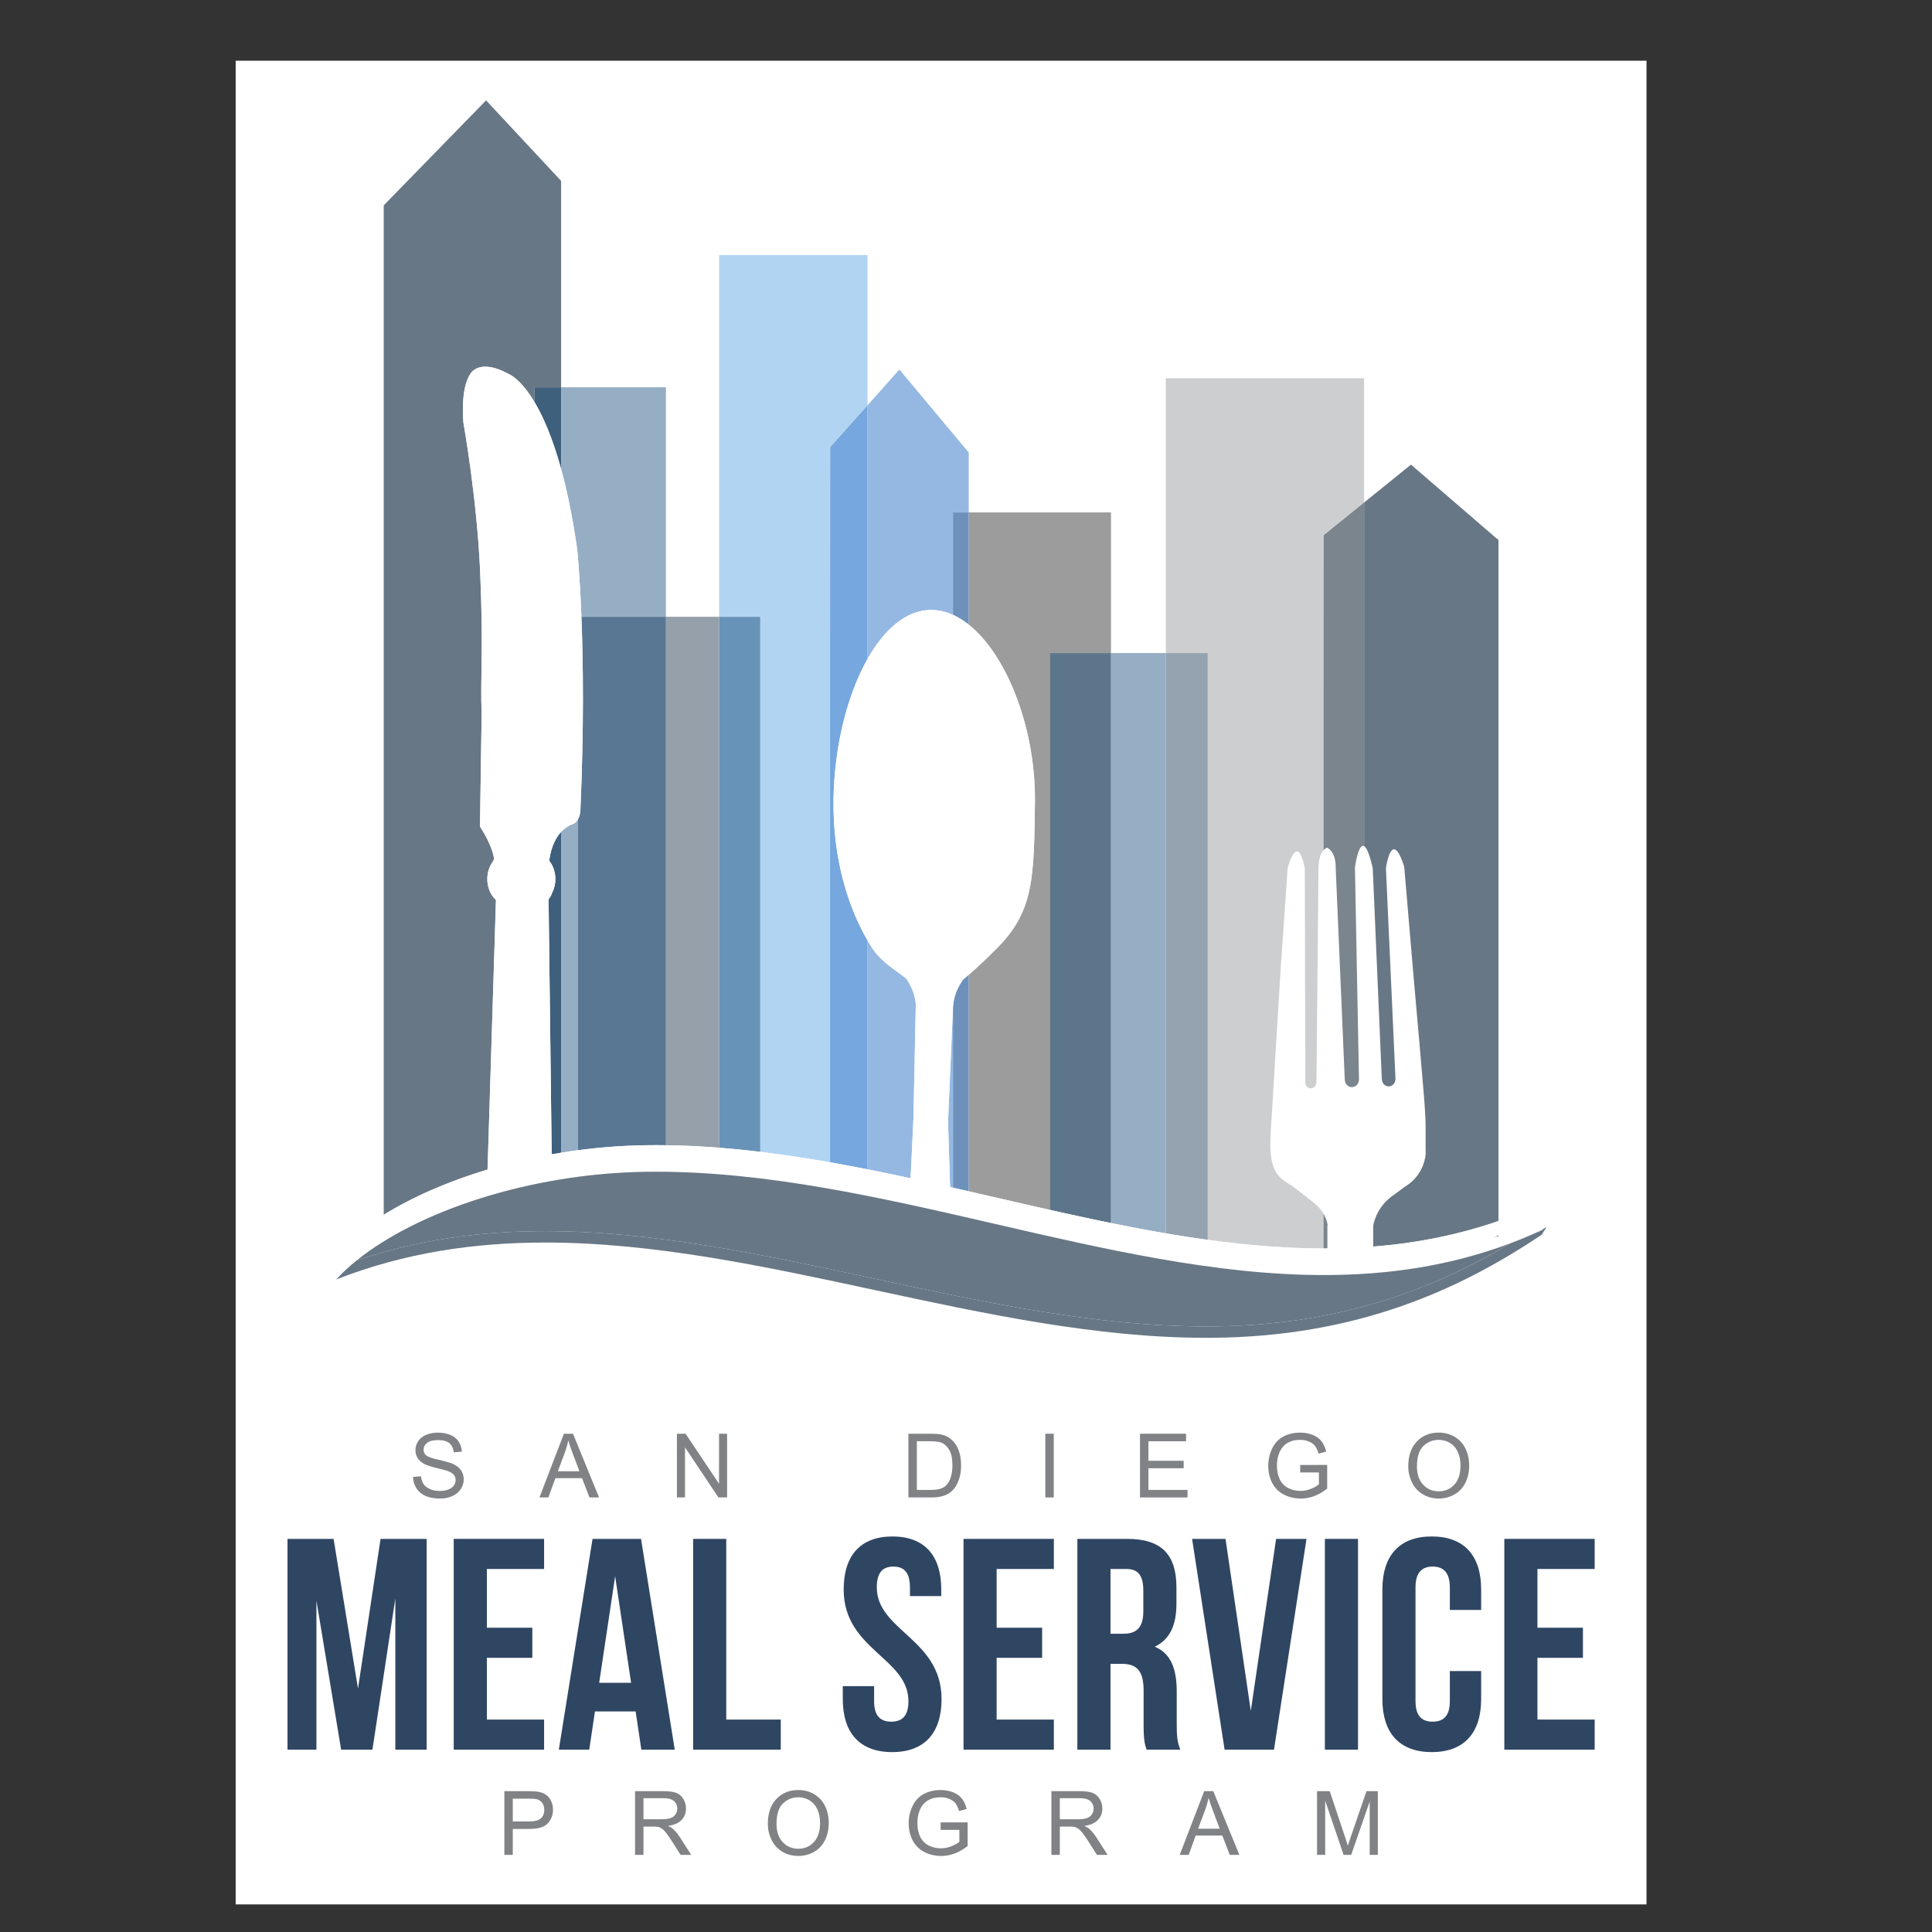 <?xml version="1.0" encoding="utf-8"?>
<!-- Generator: Adobe Illustrator 15.0.0, SVG Export Plug-In . SVG Version: 6.00 Build 0)  -->
<!DOCTYPE svg PUBLIC "-//W3C//DTD SVG 1.1//EN" "http://www.w3.org/Graphics/SVG/1.1/DTD/svg11.dtd">
<svg version="1.1" id="Layer_1" xmlns="http://www.w3.org/2000/svg" xmlns:xlink="http://www.w3.org/1999/xlink" x="0px" y="0px"
	 width="350px" height="350px" viewBox="0 0 350 350" enable-background="new 0 0 350 350" xml:space="preserve">
<rect x="0" y="0" width="350" height="350" fill="#333333" stroke="none"/>
<rect x="42.695" y="11" fill="#FFFFFF" width="255.586" height="334"/>
<g>
	<path fill="#808285" d="M74.821,267.567l1.439-0.127c0.068,0.577,0.228,1.053,0.477,1.423s0.635,0.668,1.163,0.896
		c0.523,0.23,1.113,0.345,1.77,0.345c0.582,0,1.098-0.088,1.543-0.262c0.446-0.173,0.779-0.409,0.996-0.71
		c0.217-0.302,0.328-0.634,0.328-0.99c0-0.36-0.106-0.678-0.315-0.946c-0.211-0.273-0.558-0.498-1.041-0.685
		c-0.31-0.119-0.994-0.306-2.053-0.56c-1.061-0.257-1.802-0.495-2.229-0.724c-0.55-0.288-0.961-0.646-1.234-1.073
		c-0.269-0.427-0.403-0.905-0.403-1.438c0-0.581,0.167-1.126,0.496-1.631c0.332-0.509,0.814-0.894,1.448-1.153
		c0.635-0.264,1.342-0.397,2.119-0.397c0.855,0,1.61,0.142,2.262,0.414c0.654,0.277,1.157,0.683,1.508,1.217
		c0.351,0.535,0.541,1.142,0.568,1.821l-1.466,0.108c-0.079-0.729-0.345-1.28-0.799-1.653c-0.453-0.372-1.125-0.557-2.01-0.557
		c-0.926,0-1.598,0.168-2.021,0.505c-0.422,0.341-0.634,0.748-0.634,1.227c0,0.412,0.15,0.754,0.448,1.022
		c0.296,0.268,1.061,0.543,2.305,0.821c1.241,0.282,2.094,0.528,2.553,0.735c0.673,0.312,1.169,0.701,1.489,1.179
		c0.319,0.477,0.48,1.021,0.48,1.642c0,0.614-0.175,1.191-0.528,1.735c-0.351,0.543-0.855,0.967-1.515,1.268
		c-0.658,0.303-1.4,0.453-2.224,0.453c-1.045,0-1.92-0.152-2.627-0.456c-0.705-0.305-1.259-0.763-1.661-1.374
		C75.053,269.029,74.842,268.339,74.821,267.567z"/>
	<path fill="#808285" d="M97.725,271.278l4.433-11.545h1.646l4.721,11.545h-1.738l-1.347-3.497h-4.826l-1.268,3.497H97.725z
		 M101.057,266.536h3.913l-1.207-3.196c-0.367-0.971-0.64-1.769-0.817-2.393c-0.146,0.738-0.354,1.476-0.624,2.204L101.057,266.536z
		"/>
	<polygon fill="#808285" points="122.63,271.278 122.63,259.733 124.198,259.733 130.258,268.794 130.258,259.733 131.722,259.733 
		131.722,271.278 130.156,271.278 124.096,262.205 124.096,271.278 	"/>
	<path fill="#808285" d="M164.567,271.278v-11.545h3.977c0.896,0,1.582,0.055,2.055,0.167c0.66,0.151,1.225,0.429,1.69,0.825
		c0.61,0.517,1.064,1.172,1.368,1.974c0.302,0.799,0.452,1.715,0.452,2.742c0,0.877-0.104,1.654-0.309,2.332
		c-0.205,0.676-0.466,1.235-0.785,1.681c-0.32,0.442-0.67,0.792-1.051,1.045c-0.382,0.256-0.841,0.448-1.379,0.582
		c-0.538,0.128-1.154,0.197-1.853,0.197H164.567z M166.095,269.914h2.463c0.761,0,1.359-0.072,1.793-0.211
		c0.433-0.144,0.779-0.344,1.034-0.6c0.364-0.361,0.646-0.849,0.848-1.461c0.202-0.612,0.304-1.353,0.304-2.225
		c0-1.207-0.199-2.133-0.595-2.782c-0.397-0.648-0.879-1.084-1.445-1.305c-0.41-0.155-1.069-0.235-1.976-0.235h-2.425V269.914z"/>
	<rect x="189.371" y="259.733" fill="#808285" width="1.527" height="11.545"/>
	<polygon fill="#808285" points="206.521,271.278 206.521,259.733 214.866,259.733 214.866,261.096 208.047,261.096 
		208.047,264.632 214.433,264.632 214.433,265.985 208.047,265.985 208.047,269.914 215.135,269.914 215.135,271.278 	"/>
	<path fill="#808285" d="M235.543,266.75v-1.354l4.889-0.011v4.284c-0.75,0.599-1.522,1.05-2.322,1.351
		c-0.797,0.303-1.617,0.453-2.458,0.453c-1.132,0-2.162-0.244-3.088-0.729c-0.926-0.486-1.626-1.186-2.099-2.104
		c-0.474-0.917-0.709-1.944-0.709-3.078c0-1.121,0.235-2.174,0.705-3.146c0.471-0.976,1.146-1.697,2.027-2.171
		c0.882-0.47,1.897-0.709,3.046-0.709c0.836,0,1.589,0.137,2.265,0.408c0.673,0.271,1.202,0.645,1.585,1.131
		c0.382,0.481,0.677,1.113,0.875,1.888l-1.378,0.378c-0.173-0.588-0.391-1.051-0.646-1.386s-0.624-0.605-1.101-0.805
		c-0.479-0.204-1.009-0.305-1.591-0.305c-0.697,0-1.301,0.105-1.81,0.318c-0.511,0.214-0.92,0.491-1.235,0.838
		c-0.309,0.348-0.554,0.726-0.728,1.144c-0.295,0.712-0.439,1.487-0.439,2.322c0,1.027,0.179,1.888,0.529,2.581
		c0.355,0.694,0.872,1.208,1.551,1.545c0.677,0.333,1.396,0.5,2.154,0.5c0.663,0,1.309-0.127,1.938-0.38
		c0.627-0.255,1.108-0.525,1.431-0.816v-2.146H235.543z"/>
	<path fill="#808285" d="M255.118,265.654c0-1.916,0.515-3.415,1.546-4.499c1.027-1.083,2.354-1.626,3.98-1.626
		c1.066,0,2.027,0.256,2.881,0.764c0.856,0.509,1.51,1.219,1.957,2.13c0.448,0.911,0.674,1.942,0.674,3.099
		c0,1.168-0.235,2.218-0.709,3.14c-0.473,0.927-1.142,1.624-2.006,2.098c-0.868,0.477-1.801,0.714-2.805,0.714
		c-1.085,0-2.058-0.264-2.912-0.787c-0.856-0.522-1.504-1.24-1.944-2.15C255.338,267.627,255.118,266.666,255.118,265.654z
		 M256.693,265.677c0,1.394,0.374,2.488,1.122,3.288c0.749,0.8,1.684,1.201,2.813,1.201c1.152,0,2.095-0.405,2.839-1.214
		c0.743-0.806,1.114-1.955,1.114-3.44c0-0.938-0.158-1.758-0.479-2.459c-0.316-0.701-0.779-1.245-1.392-1.631
		c-0.61-0.386-1.298-0.577-2.059-0.577c-1.082,0-2.012,0.37-2.791,1.114C257.081,262.7,256.693,263.94,256.693,265.677z"/>
	<polygon fill="#2F4663" points="64.854,305.896 68.943,278.783 77.29,278.783 77.29,316.97 71.617,316.97 71.617,289.586 
		67.47,316.97 61.799,316.97 57.323,289.968 57.323,316.97 52.084,316.97 52.084,278.783 60.433,278.783 	"/>
	<polygon fill="#2F4663" points="88.2,294.876 96.436,294.876 96.436,300.331 88.2,300.331 88.2,311.517 98.567,311.517 
		98.567,316.97 82.197,316.97 82.197,278.783 98.567,278.783 98.567,284.236 88.2,284.236 	"/>
	<path fill="#2F4663" d="M122.238,316.97h-6.053l-1.036-6.929h-7.367l-1.037,6.929h-5.509l6.109-38.187h8.784L122.238,316.97z
		 M108.546,304.859h5.782l-2.89-19.313L108.546,304.859z"/>
	<polygon fill="#2F4663" points="125.565,278.783 131.568,278.783 131.568,311.517 141.442,311.517 141.442,316.97 125.565,316.97 	
		"/>
	<path fill="#2F4663" d="M161.677,278.345c5.837,0,8.842,3.493,8.842,9.604v1.198h-5.675v-1.581c0-2.729-1.092-3.764-2.999-3.764
		c-1.912,0-3.004,1.035-3.004,3.764c0,7.855,11.73,9.328,11.73,20.239c0,6.11-3.057,9.603-8.947,9.603
		c-5.892,0-8.945-3.492-8.945-9.603v-2.346h5.673v2.729c0,2.729,1.2,3.709,3.109,3.709c1.91,0,3.111-0.98,3.111-3.709
		c0-7.856-11.732-9.329-11.732-20.239C152.841,281.838,155.843,278.345,161.677,278.345z"/>
	<polygon fill="#2F4663" points="180.552,294.876 188.792,294.876 188.792,300.331 180.552,300.331 180.552,311.517 
		190.917,311.517 190.917,316.97 174.551,316.97 174.551,278.783 190.917,278.783 190.917,284.236 180.552,284.236 	"/>
	<path fill="#2F4663" d="M207.721,316.97c-0.328-0.981-0.546-1.581-0.546-4.689v-6.004c0-3.546-1.201-4.854-3.929-4.854h-2.071
		v15.548h-6.003v-38.187h9.057c6.219,0,8.893,2.892,8.893,8.782v3c0,3.93-1.256,6.494-3.928,7.747c3,1.255,3.982,4.146,3.982,8.128
		v5.894c0,1.854,0.054,3.22,0.654,4.636H207.721z M201.175,284.236v11.73h2.346c2.238,0,3.6-0.982,3.6-4.038v-3.763
		c0-2.727-0.926-3.93-3.057-3.93H201.175z"/>
	<polygon fill="#2F4663" points="226.594,309.935 231.178,278.783 236.687,278.783 230.794,316.97 221.847,316.97 215.957,278.783 
		222.012,278.783 	"/>
	<rect x="240.013" y="278.783" fill="#2F4663" width="6.003" height="38.187"/>
	<path fill="#2F4663" d="M268.325,302.73v5.074c0,6.11-3.055,9.603-8.946,9.603s-8.948-3.492-8.948-9.603v-19.856
		c0-6.11,3.057-9.604,8.948-9.604s8.946,3.493,8.946,9.604v3.71h-5.673v-4.093c0-2.729-1.202-3.764-3.109-3.764
		c-1.911,0-3.11,1.035-3.11,3.764v20.622c0,2.729,1.199,3.709,3.11,3.709c1.907,0,3.109-0.98,3.109-3.709v-5.457H268.325z"/>
	<polygon fill="#2F4663" points="278.523,294.876 286.763,294.876 286.763,300.331 278.523,300.331 278.523,311.517 
		288.892,311.517 288.892,316.97 272.523,316.97 272.523,278.783 288.892,278.783 288.892,284.236 278.523,284.236 	"/>
	<path fill="#808285" d="M91.37,336.026v-11.54h4.353c0.766,0,1.351,0.034,1.756,0.108c0.568,0.095,1.041,0.273,1.425,0.54
		c0.382,0.263,0.691,0.634,0.924,1.113c0.233,0.476,0.351,1.001,0.351,1.575c0,0.98-0.312,1.812-0.936,2.491
		c-0.626,0.681-1.754,1.017-3.385,1.017h-2.962v4.695H91.37z M92.896,329.972h2.984c0.986,0,1.688-0.185,2.101-0.551
		c0.416-0.368,0.623-0.884,0.623-1.551c0-0.484-0.123-0.897-0.365-1.239c-0.246-0.345-0.566-0.572-0.965-0.682
		c-0.257-0.069-0.732-0.103-1.425-0.103h-2.953V329.972z"/>
	<path fill="#808285" d="M115.045,336.026v-11.54h5.117c1.029,0,1.812,0.102,2.345,0.309c0.536,0.21,0.966,0.575,1.285,1.1
		c0.321,0.523,0.48,1.105,0.48,1.737c0,0.82-0.267,1.512-0.796,2.073c-0.529,0.562-1.348,0.917-2.455,1.071
		c0.405,0.192,0.71,0.384,0.921,0.573c0.446,0.41,0.868,0.923,1.266,1.536l2.008,3.141h-1.92l-1.527-2.4
		c-0.445-0.695-0.813-1.224-1.104-1.593c-0.286-0.368-0.543-0.624-0.772-0.771c-0.231-0.147-0.462-0.249-0.698-0.306
		c-0.172-0.037-0.458-0.056-0.849-0.056h-1.772v5.126H115.045z M116.573,329.578h3.282c0.698,0,1.244-0.073,1.638-0.217
		c0.393-0.145,0.692-0.374,0.896-0.691c0.205-0.318,0.308-0.663,0.308-1.038c0-0.546-0.199-0.992-0.594-1.346
		c-0.396-0.352-1.022-0.527-1.878-0.527h-3.652V329.578z"/>
	<path fill="#808285" d="M139.1,330.406c0-1.918,0.514-3.419,1.543-4.5c1.028-1.083,2.358-1.627,3.984-1.627
		c1.066,0,2.027,0.256,2.881,0.765c0.855,0.508,1.506,1.219,1.957,2.128c0.449,0.91,0.671,1.943,0.671,3.1
		c0,1.169-0.237,2.219-0.707,3.141c-0.474,0.924-1.143,1.623-2.01,2.097c-0.865,0.477-1.799,0.714-2.802,0.714
		c-1.087,0-2.057-0.264-2.913-0.787c-0.854-0.522-1.503-1.239-1.945-2.15C139.321,332.377,139.1,331.418,139.1,330.406z
		 M140.674,330.431c0,1.387,0.374,2.484,1.123,3.284c0.747,0.802,1.685,1.201,2.814,1.201c1.148,0,2.096-0.406,2.837-1.212
		c0.744-0.808,1.113-1.954,1.113-3.442c0-0.939-0.158-1.76-0.475-2.458c-0.317-0.702-0.784-1.243-1.396-1.631
		c-0.608-0.386-1.298-0.578-2.055-0.578c-1.084,0-2.014,0.371-2.792,1.115C141.064,327.451,140.674,328.69,140.674,330.431z"/>
	<path fill="#808285" d="M170.405,331.5v-1.355l4.89-0.007v4.282c-0.751,0.598-1.524,1.049-2.322,1.349
		c-0.8,0.302-1.617,0.454-2.456,0.454c-1.134,0-2.166-0.243-3.091-0.728c-0.926-0.488-1.627-1.189-2.097-2.106
		c-0.472-0.917-0.711-1.944-0.711-3.077c0-1.124,0.237-2.175,0.707-3.146c0.468-0.976,1.146-1.696,2.027-2.17
		c0.882-0.471,1.897-0.711,3.046-0.711c0.835,0,1.589,0.138,2.264,0.408c0.674,0.27,1.202,0.647,1.585,1.129
		c0.385,0.484,0.674,1.111,0.875,1.89l-1.377,0.379c-0.174-0.589-0.391-1.052-0.646-1.386c-0.258-0.336-0.624-0.605-1.104-0.808
		c-0.477-0.202-1.006-0.303-1.59-0.303c-0.696,0-1.301,0.104-1.81,0.318c-0.509,0.215-0.921,0.492-1.233,0.839
		c-0.312,0.345-0.554,0.729-0.728,1.142c-0.293,0.714-0.44,1.488-0.44,2.323c0,1.028,0.176,1.889,0.53,2.582
		c0.354,0.69,0.87,1.209,1.546,1.542c0.679,0.335,1.4,0.502,2.161,0.502c0.66,0,1.305-0.123,1.936-0.379
		c0.63-0.257,1.106-0.526,1.432-0.815V331.5H170.405z"/>
	<path fill="#808285" d="M190.47,336.026v-11.54h5.117c1.027,0,1.812,0.102,2.347,0.309c0.534,0.21,0.963,0.575,1.281,1.1
		c0.319,0.523,0.482,1.105,0.482,1.737c0,0.82-0.267,1.512-0.798,2.073c-0.53,0.562-1.347,0.917-2.454,1.071
		c0.404,0.192,0.712,0.384,0.92,0.573c0.445,0.41,0.869,0.923,1.268,1.536l2.009,3.141h-1.921l-1.529-2.4
		c-0.443-0.695-0.813-1.224-1.101-1.593c-0.29-0.368-0.548-0.624-0.776-0.771c-0.228-0.147-0.458-0.249-0.697-0.306
		c-0.172-0.037-0.455-0.056-0.849-0.056h-1.772v5.126H190.47z M191.996,329.578h3.284c0.696,0,1.243-0.073,1.638-0.217
		c0.392-0.145,0.69-0.374,0.896-0.691c0.205-0.318,0.307-0.663,0.307-1.038c0-0.546-0.198-0.992-0.594-1.346
		c-0.396-0.352-1.022-0.527-1.879-0.527h-3.652V329.578z"/>
	<path fill="#808285" d="M213.719,336.026l4.432-11.54h1.648l4.725,11.54h-1.741l-1.348-3.495h-4.824l-1.269,3.495H213.719z
		 M217.05,331.286h3.914l-1.203-3.195c-0.366-0.972-0.643-1.769-0.819-2.393c-0.149,0.737-0.356,1.474-0.623,2.203L217.05,331.286z"
		/>
	<path fill="#808285" d="M238.594,336.026v-11.54h2.299l2.73,8.172c0.253,0.761,0.438,1.328,0.552,1.707
		c0.132-0.42,0.338-1.038,0.615-1.852l2.762-8.027h2.056v11.54h-1.472v-9.66l-3.355,9.66h-1.377l-3.336-9.825v9.825H238.594z"/>
	<path fill="#687785" d="M88.058,18.186L69.515,37.201v182.873c5.208-3.228,11.646-6.047,18.812-8.199l1.522-48.836
		c-0.952-0.874-1.569-2.245-1.569-3.788c0-1.24,0.397-2.364,1.047-3.214l0.186-0.416c0,0-0.17-2.22-2.56-5.878l0.305-20.332
		c-0.275-6.957,0.363-11.168-0.275-25.865c-0.577-13.273-3.029-26.985-3.029-26.985s-0.617-6.052,1.238-8.786
		c0,0,0.665-1.348,2.737-1.348c1.037,0,2.425,0.338,4.26,1.348c0,0,2.064,0.742,4.64,5.06v-2.671h4.821V32.767L88.058,18.186"/>
	<path fill="#95A0AA" d="M130.279,111.737h-9.64v95.73c3.209,0.044,6.421,0.199,9.64,0.453V111.737"/>
	<path fill="#B1D4F3" d="M157.155,46.212h-26.876v65.525h7.449v96.93c4.212,0.509,8.426,1.153,12.644,1.896v-88.218l0.021-41.331
		l6.762-7.584V46.212"/>
	<path fill="#6893B8" d="M137.729,111.737h-7.449v96.184c2.481,0.195,4.964,0.445,7.449,0.746V111.737"/>
	<path fill="#9C9C9C" d="M201.268,92.827h-25.772v20.332c6.987,5.557,12.163,18.986,11.99,32.214
		c-0.174,13.329-0.146,19.56-6.676,26.192c-1.735,1.762-3.579,3.539-5.314,5.024v39.227c1.449,0.333,2.894,0.666,4.341,1
		c3.447,0.794,6.894,1.589,10.33,2.361V118.307h11.102V92.827"/>
	<path fill="#96AEC4" d="M211.199,118.307h-9.932v103.26c3.316,0.676,6.632,1.305,9.932,1.869V118.307"/>
	<path fill="#5D758B" d="M201.268,118.307h-11.102v100.869c3.709,0.833,7.41,1.641,11.102,2.391V118.307"/>
	<path fill="#96AEC4" d="M104.718,148.394c-0.202,0.365-0.498,0.699-0.933,0.899c0,0-1.055,0.251-2.136,1.422v58.109
		c1.018-0.164,2.038-0.315,3.069-0.452V148.394 M120.64,70.163h-18.99v14.791c1.075,3.911,2.082,8.698,2.913,14.553
		c0,0,0.459,4.298,0.768,12.231h15.309V70.163"/>
	<path fill="#3E607D" d="M101.649,150.715c-0.887,0.959-1.79,2.539-2.143,5.104l0.089,0.256c0.632,0.841,1.018,1.953,1.018,3.174
		c0,0.916-0.219,1.764-0.593,2.49c-0.139,0.432-0.347,0.828-0.64,1.163l0.563,46.211c0.564-0.101,1.137-0.199,1.706-0.29V150.715
		 M101.649,70.163h-4.821v2.671c1.535,2.572,3.251,6.411,4.821,12.119V70.163"/>
	<path fill="#597793" d="M120.64,111.737h-15.309c0.315,8.105,0.472,20.004-0.184,34.988c0,0,0,0.898-0.428,1.668v59.979
		c4.021-0.533,8.137-0.845,12.281-0.904c0.605-0.01,1.211-0.015,1.817-0.015c0.606,0,1.217,0.005,1.824,0.015V111.737"/>
	<path fill="#95B8E3" d="M157.155,170.357v41.478c2.604,0.517,5.208,1.062,7.812,1.623l0.507-10.654l0.43-20.459
		c0,0,0.223-2.169-1.743-5.084c-1.786-1.425-4.475-2.975-6.05-5.36C157.793,171.418,157.474,170.904,157.155,170.357
		 M162.935,66.947l-5.78,6.483v45.95c3.045-5.396,7.033-8.88,11.539-8.88c0.044,0,0.087,0,0.131,0
		c1.298,0.02,2.575,0.328,3.815,0.886V92.827h2.855V81.015l-0.019,0.939L162.935,66.947"/>
	<path fill="#76A7DE" d="M157.155,73.43l-6.762,7.584l-0.021,41.331v88.218c2.26,0.398,4.521,0.825,6.783,1.271v-41.478
		c-3.188-5.467-6.307-14.183-6.155-25.532c0.121-9.414,2.434-18.855,6.155-25.445V73.43"/>
	<path fill="#95B8E3" d="M172.64,182.426c0,0.012-0.002,0.022-0.002,0.035l-0.894,20.759l0.367,11.823
		c0.177,0.04,0.351,0.081,0.528,0.121V182.426"/>
	<path fill="#6E91BB" d="M175.495,176.588c-0.336,0.287-0.669,0.566-0.995,0.83c-0.872,1.181-1.743,2.871-1.86,5.008v32.738
		c0.952,0.216,1.905,0.434,2.855,0.65V176.588 M175.495,92.827h-2.855v18.559c0.979,0.441,1.934,1.038,2.855,1.773V92.827"/>
	<path fill="#687785" d="M271.462,223.739c-0.306,0.176-0.613,0.349-0.924,0.522c0.311-0.104,0.616-0.207,0.924-0.313V223.739
		 M255.613,84.173l-8.496,6.865v130.91h1.623v3.883c7.678-0.604,15.257-2.052,22.722-4.633V96.958l-0.025,0.856L255.613,84.173"/>
	<path fill="#CDCECF" d="M247.117,68.521h-35.918v49.785h7.595V224.61c7.049,0.969,14.045,1.556,20.972,1.562v-91.641l0.024-37.573
		l7.327-5.92V68.521"/>
	<path fill="#95A3B0" d="M218.794,118.307h-7.595v105.129c2.537,0.436,5.069,0.829,7.595,1.175V118.307"/>
	<path fill="#7B858E" d="M247.117,91.038l-7.327,5.92l-0.024,37.573v91.641c0.028,0,0.057,0,0.084,0c0.214,0,0.429,0,0.642-0.002
		v-4.222h6.626V91.038"/>
	<path fill="#FFFFFF" d="M86.982,103.545c0.638,14.697,0,18.909,0.275,25.865l-0.305,20.332c2.39,3.658,2.56,5.878,2.56,5.878
		l-0.186,0.416c-0.649,0.851-1.047,1.975-1.047,3.214c0,1.543,0.617,2.915,1.569,3.788l-1.847,59.205h12.1l-0.723-59.34
		c0.293-0.335,0.501-0.731,0.64-1.163c0.374-0.726,0.593-1.575,0.593-2.49c0-1.221-0.386-2.333-1.018-3.174l-0.089-0.256
		c0.781-5.692,4.279-6.527,4.279-6.527c1.361-0.625,1.361-2.567,1.361-2.567c1.297-29.65-0.584-47.219-0.584-47.219
		c-4.083-28.747-12.374-31.732-12.374-31.732c-5.501-3.032-6.997,0-6.997,0c-1.855,2.734-1.238,8.786-1.238,8.786
		S86.405,90.272,86.982,103.545"/>
	<path fill="#FFFFFF" d="M164.161,177.261c1.966,2.915,1.743,5.084,1.743,5.084l-0.43,20.459l-0.926,19.439h7.788l-0.592-19.023
		l0.894-20.759c0.11-2.153,0.985-3.854,1.862-5.043c2.012-1.625,4.236-3.75,6.31-5.854c6.53-6.632,6.502-12.863,6.676-26.192
		c0.227-17.19-8.584-34.72-18.661-34.873c-10.074-0.151-17.602,17.133-17.825,34.325c-0.167,12.486,3.624,21.784,7.11,27.076
		C159.686,174.286,162.375,175.836,164.161,177.261"/>
	<path fill="#FFFFFF" d="M231.203,212.423c0.889,1.436,2.257,1.914,3.474,2.86l3.283,2.566c1.998,1.576,2.495,3.37,2.602,4.394
		h8.169c0.665-3.932,3.737-5.744,3.737-5.744l2.046-1.516c3.62-2.178,3.762-5.935,3.762-5.935c-0.044-1.708,0.021-3.518-0.015-5.262
		c-0.064-3.124-0.394-6.218-0.65-9.332c-0.312-3.787-0.646-7.576-0.985-11.363c-0.372-4.082-0.714-8.168-1.062-12.25
		c-0.278-3.283-0.56-6.565-0.837-9.848c-0.114-1.334-0.229-2.662-0.343-3.993c-2.3-7.216-3.31,0.282-3.31,0.282l1.736,38.255
		l-0.016,0.021c-0.028,0.682-0.541,1.23-1.191,1.25c-0.677,0.021-1.243-0.553-1.263-1.278l0.003-0.05l-0.017-0.064l-1.64-38.159
		c-2.054-8.98-3.224-0.104-3.224-0.104l0.731,38.386l-0.009,0.014c0.013,0.748-0.538,1.37-1.239,1.39
		c-0.668,0.019-1.226-0.505-1.305-1.206l-0.016-0.018l-1.649-38.457c0.057-3.115-1.579-3.706-1.579-3.706
		c-1.67,0.696-1.54,3.9-1.54,3.9l-0.367,38.511l-0.021,0.072l0.003,0.003c0.009,0.385-0.176,0.718-0.442,0.925l-0.435,0.186
		l-0.099,0.024c-0.559,0.018-1.022-0.462-1.04-1.072l0.017-0.094l-0.097-38.683c-1.357-6.902-3.104-0.079-3.104-0.079l-1.265,18.218
		l-1.754,28.825c-0.091,1.488-0.223,3.384,0.002,5.125C230.394,210.525,230.678,211.575,231.203,212.423z"/>
	<polyline fill="#FFFFFF" points="248.74,231.085 240.491,231.085 240.491,221.948 248.74,221.948 248.74,231.085 	"/>
	<path fill="#FFFFFF" d="M60.903,226.972c9.68-10.551,32.418-19.164,56.096-19.504c20.849-0.293,41.932,4.525,62.837,9.347
		c34.239,7.893,68.004,15.785,99.484,1.217c1.433-1.139,0.469-0.062,0,0.813c-15.385,10.346-33.979,18.481-59.675,18.693
		c-20.151,0.171-40.63-4.228-61.081-8.626C125.423,221.785,92.359,214.658,60.903,226.972"/>
	<path fill="#FFFFFF" d="M60.903,229.723c9.68-10.55,32.418-19.165,56.096-19.506c20.849-0.293,41.931,4.527,62.834,9.347
		c34.24,7.895,68.007,15.79,99.487,1.217c1.433-1.136,0.469-0.062,0,0.814c-15.385,10.347-33.979,18.482-59.675,18.692
		c-20.153,0.173-40.634-4.226-61.086-8.623C125.419,224.535,92.357,217.41,60.903,229.723"/>
	<path fill="#687785" d="M280.048,222.352c-0.07,0-0.284,0.143-0.728,0.494c-1.908,0.883-3.825,1.685-5.748,2.407
		c-14.253,8.547-31.35,14.851-53.927,15.034c-0.383,0.005-0.768,0.006-1.149,0.006c-19.78,0-39.874-4.315-59.937-8.629
		c-20.065-4.316-40.102-8.632-59.77-8.632c-11.56,0-22.994,1.491-34.23,5.349c-1.366,1.104-2.59,2.245-3.656,3.405
		c12.41-4.857,25.071-6.69,37.888-6.69c19.668,0,39.707,4.316,59.774,8.63c20.065,4.316,40.156,8.632,59.938,8.632
		c0.382,0,0.762-0.002,1.143-0.005c25.695-0.213,44.29-8.35,59.675-18.694C279.644,223.052,280.204,222.352,280.048,222.352"/>
	<path fill="#687785" d="M118.81,212.267c-0.603,0-1.208,0.003-1.811,0.013c-21.07,0.306-41.397,7.16-52.44,16.102
		c11.237-3.857,22.67-5.349,34.23-5.349c19.668,0,39.705,4.315,59.77,8.632c20.062,4.313,40.156,8.629,59.937,8.629
		c0.382,0,0.767-0.001,1.149-0.006c22.577-0.184,39.674-6.487,53.927-15.034c-11.006,4.134-22.27,5.733-33.723,5.733
		c-19.584,0-39.718-4.68-60.015-9.36C159.534,216.946,139.068,212.267,118.81,212.267"/>
</g>
</svg>

